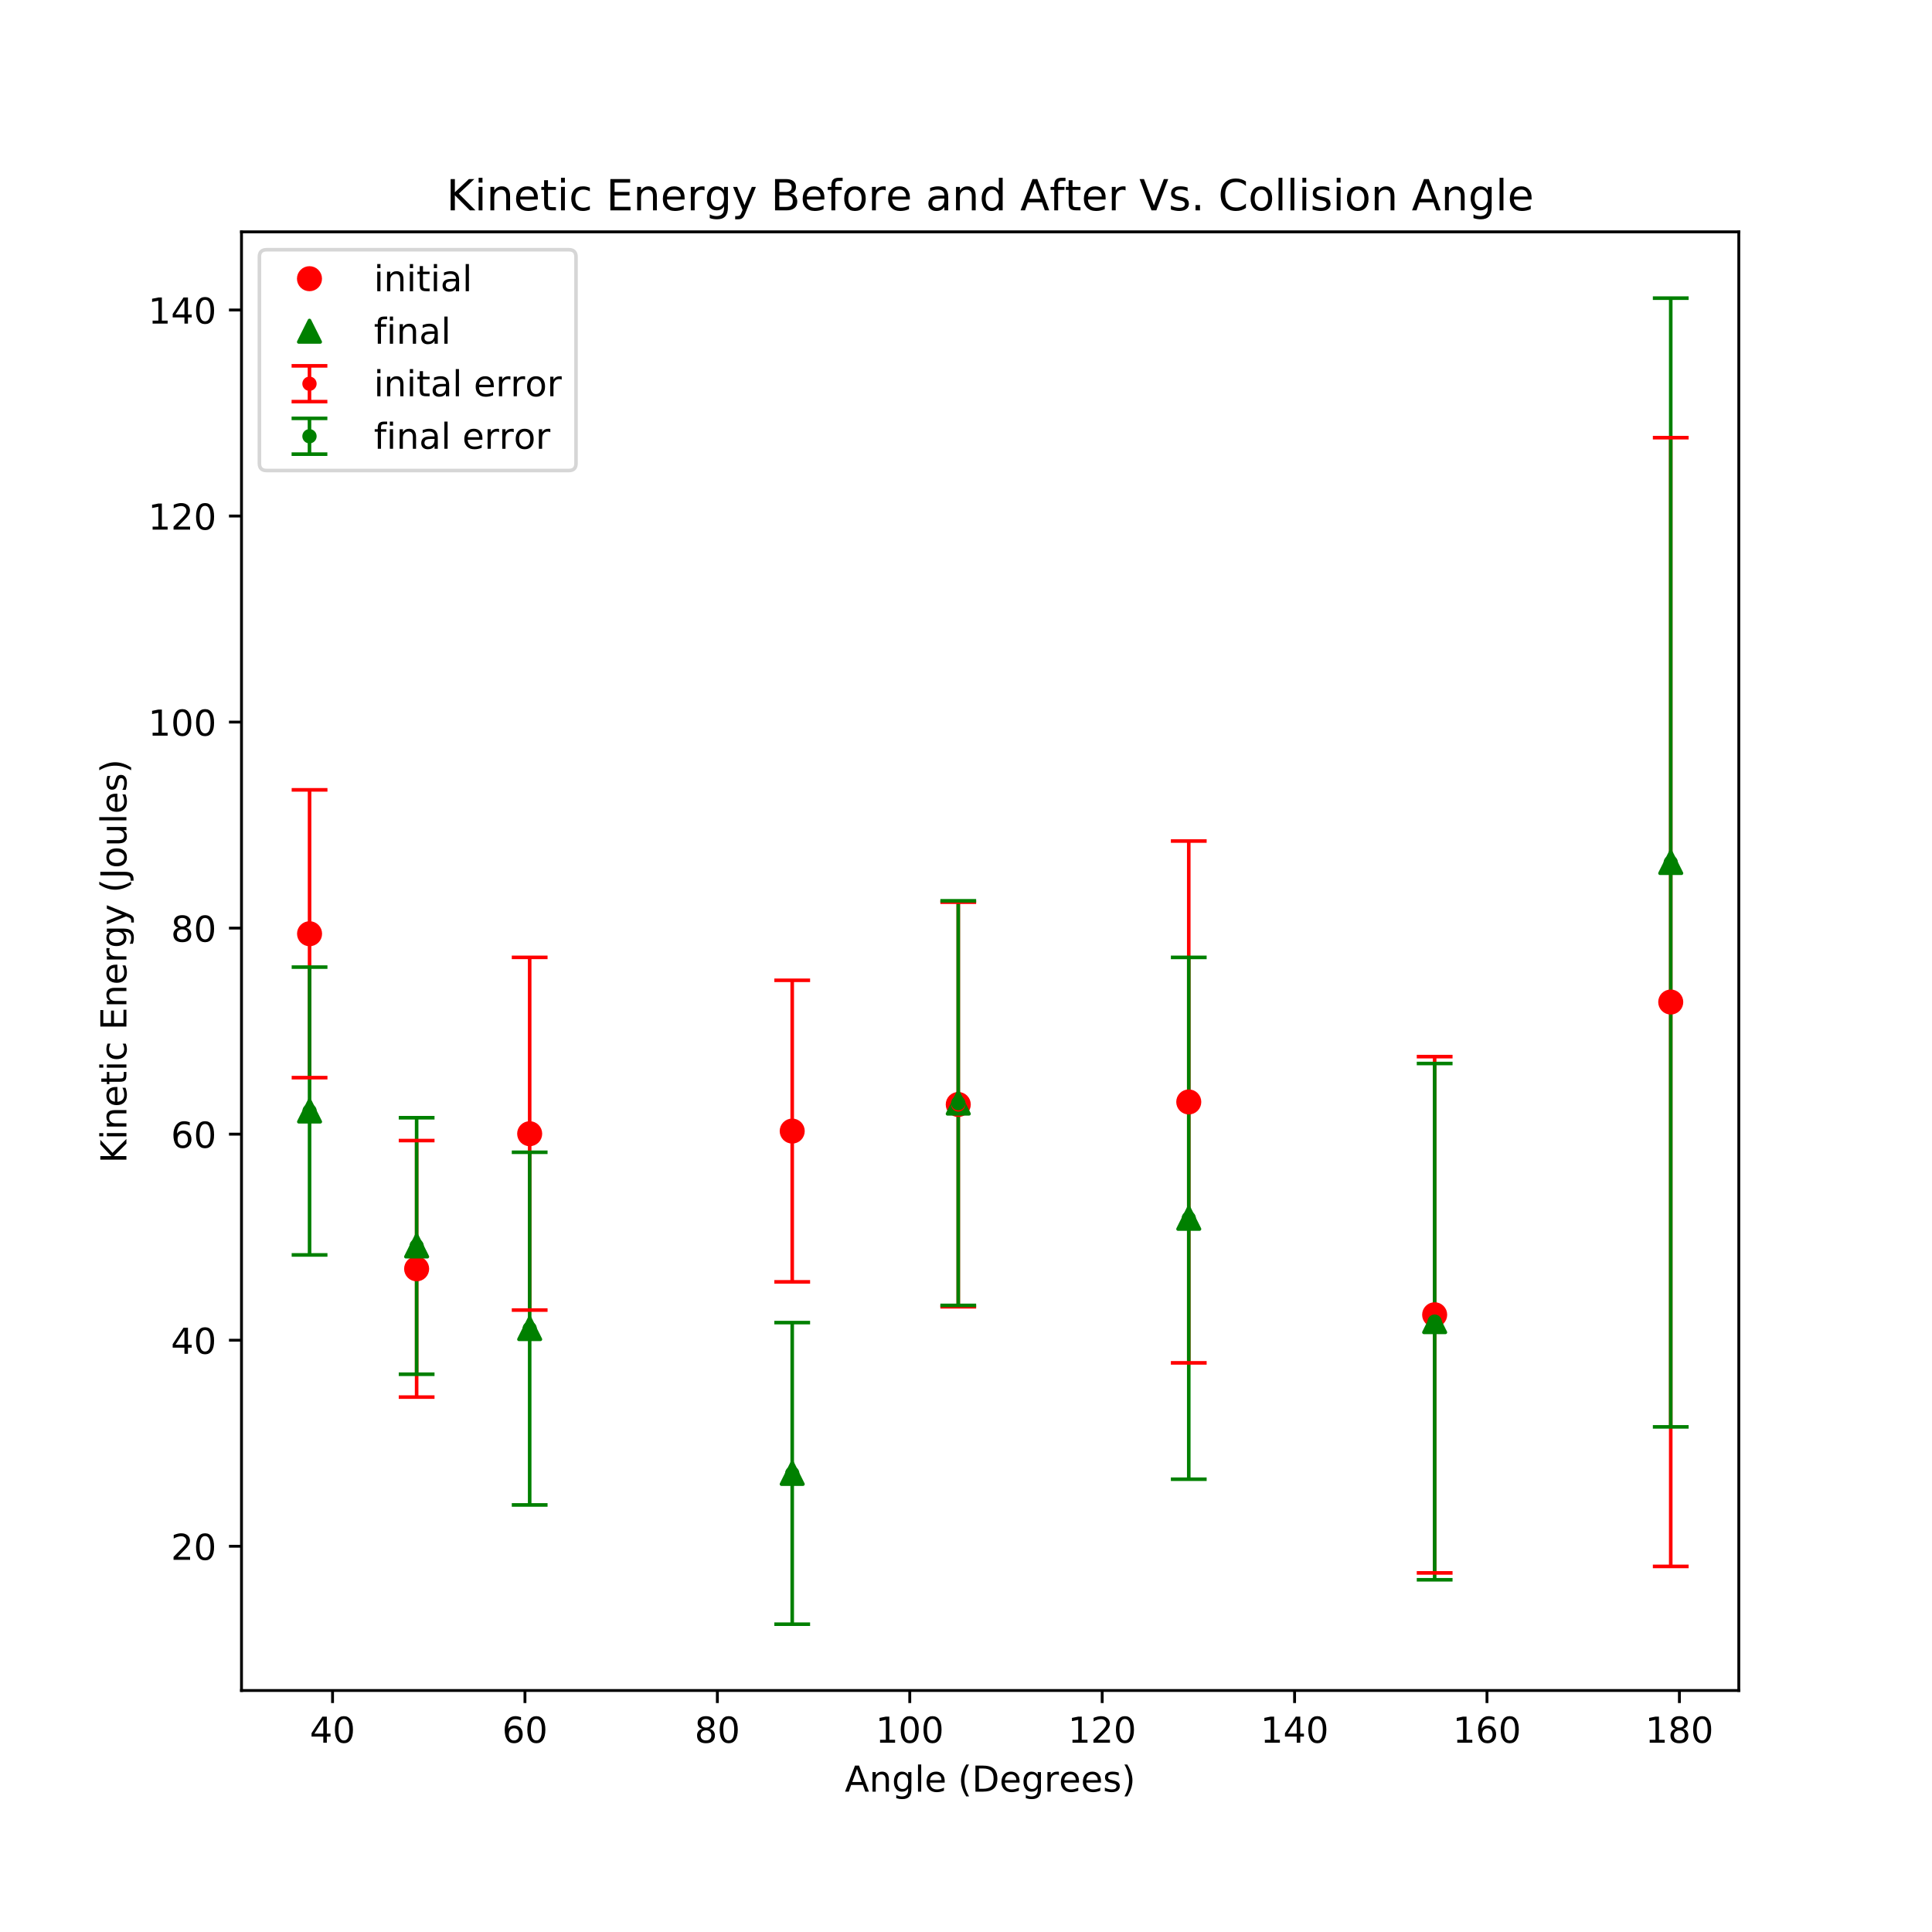 <?xml version="1.0" encoding="utf-8" standalone="no"?>
<!DOCTYPE svg PUBLIC "-//W3C//DTD SVG 1.1//EN"
  "http://www.w3.org/Graphics/SVG/1.1/DTD/svg11.dtd">
<!-- Created with matplotlib (https://matplotlib.org/) -->
<svg height="540pt" version="1.1" viewBox="0 0 540 540" width="540pt" xmlns="http://www.w3.org/2000/svg" xmlns:xlink="http://www.w3.org/1999/xlink">
 <defs>
  <style type="text/css">
*{stroke-linecap:butt;stroke-linejoin:round;}
  </style>
 </defs>
 <g id="figure_1">
  <g id="patch_1">
   <path d="M 0 540 
L 540 540 
L 540 0 
L 0 0 
z
" style="fill:#ffffff;"/>
  </g>
  <g id="axes_1">
   <g id="patch_2">
    <path d="M 67.5 472.5 
L 486 472.5 
L 486 64.8 
L 67.5 64.8 
z
" style="fill:#ffffff;"/>
   </g>
   <g id="matplotlib.axis_1">
    <g id="xtick_1">
     <g id="line2d_1">
      <defs>
       <path d="M 0 0 
L 0 3.5 
" id="mcbaf2481ad" style="stroke:#000000;stroke-width:0.8;"/>
      </defs>
      <g>
       <use style="stroke:#000000;stroke-width:0.8;" x="92.949" xlink:href="#mcbaf2481ad" y="472.5"/>
      </g>
     </g>
     <g id="text_1">
      <!-- 40 -->
      <defs>
       <path d="M 37.797 64.312 
L 12.891 25.391 
L 37.797 25.391 
z
M 35.203 72.906 
L 47.609 72.906 
L 47.609 25.391 
L 58.016 25.391 
L 58.016 17.188 
L 47.609 17.188 
L 47.609 0 
L 37.797 0 
L 37.797 17.188 
L 4.891 17.188 
L 4.891 26.703 
z
" id="DejaVuSans-52"/>
       <path d="M 31.781 66.406 
Q 24.172 66.406 20.328 58.906 
Q 16.5 51.422 16.5 36.375 
Q 16.5 21.391 20.328 13.891 
Q 24.172 6.391 31.781 6.391 
Q 39.453 6.391 43.281 13.891 
Q 47.125 21.391 47.125 36.375 
Q 47.125 51.422 43.281 58.906 
Q 39.453 66.406 31.781 66.406 
z
M 31.781 74.219 
Q 44.047 74.219 50.516 64.516 
Q 56.984 54.828 56.984 36.375 
Q 56.984 17.969 50.516 8.266 
Q 44.047 -1.422 31.781 -1.422 
Q 19.531 -1.422 13.062 8.266 
Q 6.594 17.969 6.594 36.375 
Q 6.594 54.828 13.062 64.516 
Q 19.531 74.219 31.781 74.219 
z
" id="DejaVuSans-48"/>
      </defs>
      <g transform="translate(86.587 487.098)scale(0.1 -0.1)">
       <use xlink:href="#DejaVuSans-52"/>
       <use x="63.623" xlink:href="#DejaVuSans-48"/>
      </g>
     </g>
    </g>
    <g id="xtick_2">
     <g id="line2d_2">
      <g>
       <use style="stroke:#000000;stroke-width:0.8;" x="146.728" xlink:href="#mcbaf2481ad" y="472.5"/>
      </g>
     </g>
     <g id="text_2">
      <!-- 60 -->
      <defs>
       <path d="M 33.016 40.375 
Q 26.375 40.375 22.484 35.828 
Q 18.609 31.297 18.609 23.391 
Q 18.609 15.531 22.484 10.953 
Q 26.375 6.391 33.016 6.391 
Q 39.656 6.391 43.531 10.953 
Q 47.406 15.531 47.406 23.391 
Q 47.406 31.297 43.531 35.828 
Q 39.656 40.375 33.016 40.375 
z
M 52.594 71.297 
L 52.594 62.312 
Q 48.875 64.062 45.094 64.984 
Q 41.312 65.922 37.594 65.922 
Q 27.828 65.922 22.672 59.328 
Q 17.531 52.734 16.797 39.406 
Q 19.672 43.656 24.016 45.922 
Q 28.375 48.188 33.594 48.188 
Q 44.578 48.188 50.953 41.516 
Q 57.328 34.859 57.328 23.391 
Q 57.328 12.156 50.688 5.359 
Q 44.047 -1.422 33.016 -1.422 
Q 20.359 -1.422 13.672 8.266 
Q 6.984 17.969 6.984 36.375 
Q 6.984 53.656 15.188 63.938 
Q 23.391 74.219 37.203 74.219 
Q 40.922 74.219 44.703 73.484 
Q 48.484 72.75 52.594 71.297 
z
" id="DejaVuSans-54"/>
      </defs>
      <g transform="translate(140.365 487.098)scale(0.1 -0.1)">
       <use xlink:href="#DejaVuSans-54"/>
       <use x="63.623" xlink:href="#DejaVuSans-48"/>
      </g>
     </g>
    </g>
    <g id="xtick_3">
     <g id="line2d_3">
      <g>
       <use style="stroke:#000000;stroke-width:0.8;" x="200.506" xlink:href="#mcbaf2481ad" y="472.5"/>
      </g>
     </g>
     <g id="text_3">
      <!-- 80 -->
      <defs>
       <path d="M 31.781 34.625 
Q 24.75 34.625 20.719 30.859 
Q 16.703 27.094 16.703 20.516 
Q 16.703 13.922 20.719 10.156 
Q 24.75 6.391 31.781 6.391 
Q 38.812 6.391 42.859 10.172 
Q 46.922 13.969 46.922 20.516 
Q 46.922 27.094 42.891 30.859 
Q 38.875 34.625 31.781 34.625 
z
M 21.922 38.812 
Q 15.578 40.375 12.031 44.719 
Q 8.5 49.078 8.5 55.328 
Q 8.5 64.062 14.719 69.141 
Q 20.953 74.219 31.781 74.219 
Q 42.672 74.219 48.875 69.141 
Q 55.078 64.062 55.078 55.328 
Q 55.078 49.078 51.531 44.719 
Q 48 40.375 41.703 38.812 
Q 48.828 37.156 52.797 32.312 
Q 56.781 27.484 56.781 20.516 
Q 56.781 9.906 50.312 4.234 
Q 43.844 -1.422 31.781 -1.422 
Q 19.734 -1.422 13.25 4.234 
Q 6.781 9.906 6.781 20.516 
Q 6.781 27.484 10.781 32.312 
Q 14.797 37.156 21.922 38.812 
z
M 18.312 54.391 
Q 18.312 48.734 21.844 45.562 
Q 25.391 42.391 31.781 42.391 
Q 38.141 42.391 41.719 45.562 
Q 45.312 48.734 45.312 54.391 
Q 45.312 60.062 41.719 63.234 
Q 38.141 66.406 31.781 66.406 
Q 25.391 66.406 21.844 63.234 
Q 18.312 60.062 18.312 54.391 
z
" id="DejaVuSans-56"/>
      </defs>
      <g transform="translate(194.143 487.098)scale(0.1 -0.1)">
       <use xlink:href="#DejaVuSans-56"/>
       <use x="63.623" xlink:href="#DejaVuSans-48"/>
      </g>
     </g>
    </g>
    <g id="xtick_4">
     <g id="line2d_4">
      <g>
       <use style="stroke:#000000;stroke-width:0.8;" x="254.284" xlink:href="#mcbaf2481ad" y="472.5"/>
      </g>
     </g>
     <g id="text_4">
      <!-- 100 -->
      <defs>
       <path d="M 12.406 8.297 
L 28.516 8.297 
L 28.516 63.922 
L 10.984 60.406 
L 10.984 69.391 
L 28.422 72.906 
L 38.281 72.906 
L 38.281 8.297 
L 54.391 8.297 
L 54.391 0 
L 12.406 0 
z
" id="DejaVuSans-49"/>
      </defs>
      <g transform="translate(244.74 487.098)scale(0.1 -0.1)">
       <use xlink:href="#DejaVuSans-49"/>
       <use x="63.623" xlink:href="#DejaVuSans-48"/>
       <use x="127.246" xlink:href="#DejaVuSans-48"/>
      </g>
     </g>
    </g>
    <g id="xtick_5">
     <g id="line2d_5">
      <g>
       <use style="stroke:#000000;stroke-width:0.8;" x="308.062" xlink:href="#mcbaf2481ad" y="472.5"/>
      </g>
     </g>
     <g id="text_5">
      <!-- 120 -->
      <defs>
       <path d="M 19.188 8.297 
L 53.609 8.297 
L 53.609 0 
L 7.328 0 
L 7.328 8.297 
Q 12.938 14.109 22.625 23.891 
Q 32.328 33.688 34.812 36.531 
Q 39.547 41.844 41.422 45.531 
Q 43.312 49.219 43.312 52.781 
Q 43.312 58.594 39.234 62.25 
Q 35.156 65.922 28.609 65.922 
Q 23.969 65.922 18.812 64.312 
Q 13.672 62.703 7.812 59.422 
L 7.812 69.391 
Q 13.766 71.781 18.938 73 
Q 24.125 74.219 28.422 74.219 
Q 39.75 74.219 46.484 68.547 
Q 53.219 62.891 53.219 53.422 
Q 53.219 48.922 51.531 44.891 
Q 49.859 40.875 45.406 35.406 
Q 44.188 33.984 37.641 27.219 
Q 31.109 20.453 19.188 8.297 
z
" id="DejaVuSans-50"/>
      </defs>
      <g transform="translate(298.519 487.098)scale(0.1 -0.1)">
       <use xlink:href="#DejaVuSans-49"/>
       <use x="63.623" xlink:href="#DejaVuSans-50"/>
       <use x="127.246" xlink:href="#DejaVuSans-48"/>
      </g>
     </g>
    </g>
    <g id="xtick_6">
     <g id="line2d_6">
      <g>
       <use style="stroke:#000000;stroke-width:0.8;" x="361.841" xlink:href="#mcbaf2481ad" y="472.5"/>
      </g>
     </g>
     <g id="text_6">
      <!-- 140 -->
      <g transform="translate(352.297 487.098)scale(0.1 -0.1)">
       <use xlink:href="#DejaVuSans-49"/>
       <use x="63.623" xlink:href="#DejaVuSans-52"/>
       <use x="127.246" xlink:href="#DejaVuSans-48"/>
      </g>
     </g>
    </g>
    <g id="xtick_7">
     <g id="line2d_7">
      <g>
       <use style="stroke:#000000;stroke-width:0.8;" x="415.619" xlink:href="#mcbaf2481ad" y="472.5"/>
      </g>
     </g>
     <g id="text_7">
      <!-- 160 -->
      <g transform="translate(406.075 487.098)scale(0.1 -0.1)">
       <use xlink:href="#DejaVuSans-49"/>
       <use x="63.623" xlink:href="#DejaVuSans-54"/>
       <use x="127.246" xlink:href="#DejaVuSans-48"/>
      </g>
     </g>
    </g>
    <g id="xtick_8">
     <g id="line2d_8">
      <g>
       <use style="stroke:#000000;stroke-width:0.8;" x="469.397" xlink:href="#mcbaf2481ad" y="472.5"/>
      </g>
     </g>
     <g id="text_8">
      <!-- 180 -->
      <g transform="translate(459.854 487.098)scale(0.1 -0.1)">
       <use xlink:href="#DejaVuSans-49"/>
       <use x="63.623" xlink:href="#DejaVuSans-56"/>
       <use x="127.246" xlink:href="#DejaVuSans-48"/>
      </g>
     </g>
    </g>
    <g id="text_9">
     <!-- Angle (Degrees) -->
     <defs>
      <path d="M 34.188 63.188 
L 20.797 26.906 
L 47.609 26.906 
z
M 28.609 72.906 
L 39.797 72.906 
L 67.578 0 
L 57.328 0 
L 50.688 18.703 
L 17.828 18.703 
L 11.188 0 
L 0.781 0 
z
" id="DejaVuSans-65"/>
      <path d="M 54.891 33.016 
L 54.891 0 
L 45.906 0 
L 45.906 32.719 
Q 45.906 40.484 42.875 44.328 
Q 39.844 48.188 33.797 48.188 
Q 26.516 48.188 22.312 43.547 
Q 18.109 38.922 18.109 30.906 
L 18.109 0 
L 9.078 0 
L 9.078 54.688 
L 18.109 54.688 
L 18.109 46.188 
Q 21.344 51.125 25.703 53.562 
Q 30.078 56 35.797 56 
Q 45.219 56 50.047 50.172 
Q 54.891 44.344 54.891 33.016 
z
" id="DejaVuSans-110"/>
      <path d="M 45.406 27.984 
Q 45.406 37.75 41.375 43.109 
Q 37.359 48.484 30.078 48.484 
Q 22.859 48.484 18.828 43.109 
Q 14.797 37.75 14.797 27.984 
Q 14.797 18.266 18.828 12.891 
Q 22.859 7.516 30.078 7.516 
Q 37.359 7.516 41.375 12.891 
Q 45.406 18.266 45.406 27.984 
z
M 54.391 6.781 
Q 54.391 -7.172 48.188 -13.984 
Q 42 -20.797 29.203 -20.797 
Q 24.469 -20.797 20.266 -20.094 
Q 16.062 -19.391 12.109 -17.922 
L 12.109 -9.188 
Q 16.062 -11.328 19.922 -12.344 
Q 23.781 -13.375 27.781 -13.375 
Q 36.625 -13.375 41.016 -8.766 
Q 45.406 -4.156 45.406 5.172 
L 45.406 9.625 
Q 42.625 4.781 38.281 2.391 
Q 33.938 0 27.875 0 
Q 17.828 0 11.672 7.656 
Q 5.516 15.328 5.516 27.984 
Q 5.516 40.672 11.672 48.328 
Q 17.828 56 27.875 56 
Q 33.938 56 38.281 53.609 
Q 42.625 51.219 45.406 46.391 
L 45.406 54.688 
L 54.391 54.688 
z
" id="DejaVuSans-103"/>
      <path d="M 9.422 75.984 
L 18.406 75.984 
L 18.406 0 
L 9.422 0 
z
" id="DejaVuSans-108"/>
      <path d="M 56.203 29.594 
L 56.203 25.203 
L 14.891 25.203 
Q 15.484 15.922 20.484 11.062 
Q 25.484 6.203 34.422 6.203 
Q 39.594 6.203 44.453 7.469 
Q 49.312 8.734 54.109 11.281 
L 54.109 2.781 
Q 49.266 0.734 44.188 -0.344 
Q 39.109 -1.422 33.891 -1.422 
Q 20.797 -1.422 13.156 6.188 
Q 5.516 13.812 5.516 26.812 
Q 5.516 40.234 12.766 48.109 
Q 20.016 56 32.328 56 
Q 43.359 56 49.781 48.891 
Q 56.203 41.797 56.203 29.594 
z
M 47.219 32.234 
Q 47.125 39.594 43.094 43.984 
Q 39.062 48.391 32.422 48.391 
Q 24.906 48.391 20.391 44.141 
Q 15.875 39.891 15.188 32.172 
z
" id="DejaVuSans-101"/>
      <path id="DejaVuSans-32"/>
      <path d="M 31 75.875 
Q 24.469 64.656 21.281 53.656 
Q 18.109 42.672 18.109 31.391 
Q 18.109 20.125 21.312 9.062 
Q 24.516 -2 31 -13.188 
L 23.188 -13.188 
Q 15.875 -1.703 12.234 9.375 
Q 8.594 20.453 8.594 31.391 
Q 8.594 42.281 12.203 53.312 
Q 15.828 64.359 23.188 75.875 
z
" id="DejaVuSans-40"/>
      <path d="M 19.672 64.797 
L 19.672 8.109 
L 31.594 8.109 
Q 46.688 8.109 53.688 14.938 
Q 60.688 21.781 60.688 36.531 
Q 60.688 51.172 53.688 57.984 
Q 46.688 64.797 31.594 64.797 
z
M 9.812 72.906 
L 30.078 72.906 
Q 51.266 72.906 61.172 64.094 
Q 71.094 55.281 71.094 36.531 
Q 71.094 17.672 61.125 8.828 
Q 51.172 0 30.078 0 
L 9.812 0 
z
" id="DejaVuSans-68"/>
      <path d="M 41.109 46.297 
Q 39.594 47.172 37.812 47.578 
Q 36.031 48 33.891 48 
Q 26.266 48 22.188 43.047 
Q 18.109 38.094 18.109 28.812 
L 18.109 0 
L 9.078 0 
L 9.078 54.688 
L 18.109 54.688 
L 18.109 46.188 
Q 20.953 51.172 25.484 53.578 
Q 30.031 56 36.531 56 
Q 37.453 56 38.578 55.875 
Q 39.703 55.766 41.062 55.516 
z
" id="DejaVuSans-114"/>
      <path d="M 44.281 53.078 
L 44.281 44.578 
Q 40.484 46.531 36.375 47.5 
Q 32.281 48.484 27.875 48.484 
Q 21.188 48.484 17.844 46.438 
Q 14.5 44.391 14.5 40.281 
Q 14.5 37.156 16.891 35.375 
Q 19.281 33.594 26.516 31.984 
L 29.594 31.297 
Q 39.156 29.25 43.188 25.516 
Q 47.219 21.781 47.219 15.094 
Q 47.219 7.469 41.188 3.016 
Q 35.156 -1.422 24.609 -1.422 
Q 20.219 -1.422 15.453 -0.562 
Q 10.688 0.297 5.422 2 
L 5.422 11.281 
Q 10.406 8.688 15.234 7.391 
Q 20.062 6.109 24.812 6.109 
Q 31.156 6.109 34.562 8.281 
Q 37.984 10.453 37.984 14.406 
Q 37.984 18.062 35.516 20.016 
Q 33.062 21.969 24.703 23.781 
L 21.578 24.516 
Q 13.234 26.266 9.516 29.906 
Q 5.812 33.547 5.812 39.891 
Q 5.812 47.609 11.281 51.797 
Q 16.75 56 26.812 56 
Q 31.781 56 36.172 55.266 
Q 40.578 54.547 44.281 53.078 
z
" id="DejaVuSans-115"/>
      <path d="M 8.016 75.875 
L 15.828 75.875 
Q 23.141 64.359 26.781 53.312 
Q 30.422 42.281 30.422 31.391 
Q 30.422 20.453 26.781 9.375 
Q 23.141 -1.703 15.828 -13.188 
L 8.016 -13.188 
Q 14.5 -2 17.703 9.062 
Q 20.906 20.125 20.906 31.391 
Q 20.906 42.672 17.703 53.656 
Q 14.5 64.656 8.016 75.875 
z
" id="DejaVuSans-41"/>
     </defs>
     <g transform="translate(236.118 500.777)scale(0.1 -0.1)">
      <use xlink:href="#DejaVuSans-65"/>
      <use x="68.408" xlink:href="#DejaVuSans-110"/>
      <use x="131.787" xlink:href="#DejaVuSans-103"/>
      <use x="195.264" xlink:href="#DejaVuSans-108"/>
      <use x="223.047" xlink:href="#DejaVuSans-101"/>
      <use x="284.57" xlink:href="#DejaVuSans-32"/>
      <use x="316.357" xlink:href="#DejaVuSans-40"/>
      <use x="355.371" xlink:href="#DejaVuSans-68"/>
      <use x="432.373" xlink:href="#DejaVuSans-101"/>
      <use x="493.896" xlink:href="#DejaVuSans-103"/>
      <use x="557.373" xlink:href="#DejaVuSans-114"/>
      <use x="598.455" xlink:href="#DejaVuSans-101"/>
      <use x="659.979" xlink:href="#DejaVuSans-101"/>
      <use x="721.502" xlink:href="#DejaVuSans-115"/>
      <use x="773.602" xlink:href="#DejaVuSans-41"/>
     </g>
    </g>
   </g>
   <g id="matplotlib.axis_2">
    <g id="ytick_1">
     <g id="line2d_9">
      <defs>
       <path d="M 0 0 
L -3.5 0 
" id="m3be8156b14" style="stroke:#000000;stroke-width:0.8;"/>
      </defs>
      <g>
       <use style="stroke:#000000;stroke-width:0.8;" x="67.5" xlink:href="#m3be8156b14" y="432.182"/>
      </g>
     </g>
     <g id="text_10">
      <!-- 20 -->
      <g transform="translate(47.775 435.981)scale(0.1 -0.1)">
       <use xlink:href="#DejaVuSans-50"/>
       <use x="63.623" xlink:href="#DejaVuSans-48"/>
      </g>
     </g>
    </g>
    <g id="ytick_2">
     <g id="line2d_10">
      <g>
       <use style="stroke:#000000;stroke-width:0.8;" x="67.5" xlink:href="#m3be8156b14" y="374.591"/>
      </g>
     </g>
     <g id="text_11">
      <!-- 40 -->
      <g transform="translate(47.775 378.391)scale(0.1 -0.1)">
       <use xlink:href="#DejaVuSans-52"/>
       <use x="63.623" xlink:href="#DejaVuSans-48"/>
      </g>
     </g>
    </g>
    <g id="ytick_3">
     <g id="line2d_11">
      <g>
       <use style="stroke:#000000;stroke-width:0.8;" x="67.5" xlink:href="#m3be8156b14" y="317.001"/>
      </g>
     </g>
     <g id="text_12">
      <!-- 60 -->
      <g transform="translate(47.775 320.801)scale(0.1 -0.1)">
       <use xlink:href="#DejaVuSans-54"/>
       <use x="63.623" xlink:href="#DejaVuSans-48"/>
      </g>
     </g>
    </g>
    <g id="ytick_4">
     <g id="line2d_12">
      <g>
       <use style="stroke:#000000;stroke-width:0.8;" x="67.5" xlink:href="#m3be8156b14" y="259.411"/>
      </g>
     </g>
     <g id="text_13">
      <!-- 80 -->
      <g transform="translate(47.775 263.211)scale(0.1 -0.1)">
       <use xlink:href="#DejaVuSans-56"/>
       <use x="63.623" xlink:href="#DejaVuSans-48"/>
      </g>
     </g>
    </g>
    <g id="ytick_5">
     <g id="line2d_13">
      <g>
       <use style="stroke:#000000;stroke-width:0.8;" x="67.5" xlink:href="#m3be8156b14" y="201.821"/>
      </g>
     </g>
     <g id="text_14">
      <!-- 100 -->
      <g transform="translate(41.413 205.621)scale(0.1 -0.1)">
       <use xlink:href="#DejaVuSans-49"/>
       <use x="63.623" xlink:href="#DejaVuSans-48"/>
       <use x="127.246" xlink:href="#DejaVuSans-48"/>
      </g>
     </g>
    </g>
    <g id="ytick_6">
     <g id="line2d_14">
      <g>
       <use style="stroke:#000000;stroke-width:0.8;" x="67.5" xlink:href="#m3be8156b14" y="144.231"/>
      </g>
     </g>
     <g id="text_15">
      <!-- 120 -->
      <g transform="translate(41.413 148.031)scale(0.1 -0.1)">
       <use xlink:href="#DejaVuSans-49"/>
       <use x="63.623" xlink:href="#DejaVuSans-50"/>
       <use x="127.246" xlink:href="#DejaVuSans-48"/>
      </g>
     </g>
    </g>
    <g id="ytick_7">
     <g id="line2d_15">
      <g>
       <use style="stroke:#000000;stroke-width:0.8;" x="67.5" xlink:href="#m3be8156b14" y="86.641"/>
      </g>
     </g>
     <g id="text_16">
      <!-- 140 -->
      <g transform="translate(41.413 90.441)scale(0.1 -0.1)">
       <use xlink:href="#DejaVuSans-49"/>
       <use x="63.623" xlink:href="#DejaVuSans-52"/>
       <use x="127.246" xlink:href="#DejaVuSans-48"/>
      </g>
     </g>
    </g>
    <g id="text_17">
     <!-- Kinetic Energy (Joules) -->
     <defs>
      <path d="M 9.812 72.906 
L 19.672 72.906 
L 19.672 42.094 
L 52.391 72.906 
L 65.094 72.906 
L 28.906 38.922 
L 67.672 0 
L 54.688 0 
L 19.672 35.109 
L 19.672 0 
L 9.812 0 
z
" id="DejaVuSans-75"/>
      <path d="M 9.422 54.688 
L 18.406 54.688 
L 18.406 0 
L 9.422 0 
z
M 9.422 75.984 
L 18.406 75.984 
L 18.406 64.594 
L 9.422 64.594 
z
" id="DejaVuSans-105"/>
      <path d="M 18.312 70.219 
L 18.312 54.688 
L 36.812 54.688 
L 36.812 47.703 
L 18.312 47.703 
L 18.312 18.016 
Q 18.312 11.328 20.141 9.422 
Q 21.969 7.516 27.594 7.516 
L 36.812 7.516 
L 36.812 0 
L 27.594 0 
Q 17.188 0 13.234 3.875 
Q 9.281 7.766 9.281 18.016 
L 9.281 47.703 
L 2.688 47.703 
L 2.688 54.688 
L 9.281 54.688 
L 9.281 70.219 
z
" id="DejaVuSans-116"/>
      <path d="M 48.781 52.594 
L 48.781 44.188 
Q 44.969 46.297 41.141 47.344 
Q 37.312 48.391 33.406 48.391 
Q 24.656 48.391 19.812 42.844 
Q 14.984 37.312 14.984 27.297 
Q 14.984 17.281 19.812 11.734 
Q 24.656 6.203 33.406 6.203 
Q 37.312 6.203 41.141 7.25 
Q 44.969 8.297 48.781 10.406 
L 48.781 2.094 
Q 45.016 0.344 40.984 -0.531 
Q 36.969 -1.422 32.422 -1.422 
Q 20.062 -1.422 12.781 6.344 
Q 5.516 14.109 5.516 27.297 
Q 5.516 40.672 12.859 48.328 
Q 20.219 56 33.016 56 
Q 37.156 56 41.109 55.141 
Q 45.062 54.297 48.781 52.594 
z
" id="DejaVuSans-99"/>
      <path d="M 9.812 72.906 
L 55.906 72.906 
L 55.906 64.594 
L 19.672 64.594 
L 19.672 43.016 
L 54.391 43.016 
L 54.391 34.719 
L 19.672 34.719 
L 19.672 8.297 
L 56.781 8.297 
L 56.781 0 
L 9.812 0 
z
" id="DejaVuSans-69"/>
      <path d="M 32.172 -5.078 
Q 28.375 -14.844 24.75 -17.812 
Q 21.141 -20.797 15.094 -20.797 
L 7.906 -20.797 
L 7.906 -13.281 
L 13.188 -13.281 
Q 16.891 -13.281 18.938 -11.516 
Q 21 -9.766 23.484 -3.219 
L 25.094 0.875 
L 2.984 54.688 
L 12.5 54.688 
L 29.594 11.922 
L 46.688 54.688 
L 56.203 54.688 
z
" id="DejaVuSans-121"/>
      <path d="M 9.812 72.906 
L 19.672 72.906 
L 19.672 5.078 
Q 19.672 -8.109 14.672 -14.062 
Q 9.672 -20.016 -1.422 -20.016 
L -5.172 -20.016 
L -5.172 -11.719 
L -2.094 -11.719 
Q 4.438 -11.719 7.125 -8.047 
Q 9.812 -4.391 9.812 5.078 
z
" id="DejaVuSans-74"/>
      <path d="M 30.609 48.391 
Q 23.391 48.391 19.188 42.75 
Q 14.984 37.109 14.984 27.297 
Q 14.984 17.484 19.156 11.844 
Q 23.344 6.203 30.609 6.203 
Q 37.797 6.203 41.984 11.859 
Q 46.188 17.531 46.188 27.297 
Q 46.188 37.016 41.984 42.703 
Q 37.797 48.391 30.609 48.391 
z
M 30.609 56 
Q 42.328 56 49.016 48.375 
Q 55.719 40.766 55.719 27.297 
Q 55.719 13.875 49.016 6.219 
Q 42.328 -1.422 30.609 -1.422 
Q 18.844 -1.422 12.172 6.219 
Q 5.516 13.875 5.516 27.297 
Q 5.516 40.766 12.172 48.375 
Q 18.844 56 30.609 56 
z
" id="DejaVuSans-111"/>
      <path d="M 8.5 21.578 
L 8.5 54.688 
L 17.484 54.688 
L 17.484 21.922 
Q 17.484 14.156 20.5 10.266 
Q 23.531 6.391 29.594 6.391 
Q 36.859 6.391 41.078 11.031 
Q 45.312 15.672 45.312 23.688 
L 45.312 54.688 
L 54.297 54.688 
L 54.297 0 
L 45.312 0 
L 45.312 8.406 
Q 42.047 3.422 37.719 1 
Q 33.406 -1.422 27.688 -1.422 
Q 18.266 -1.422 13.375 4.438 
Q 8.5 10.297 8.5 21.578 
z
M 31.109 56 
z
" id="DejaVuSans-117"/>
     </defs>
     <g transform="translate(35.333 325.108)rotate(-90)scale(0.1 -0.1)">
      <use xlink:href="#DejaVuSans-75"/>
      <use x="65.576" xlink:href="#DejaVuSans-105"/>
      <use x="93.359" xlink:href="#DejaVuSans-110"/>
      <use x="156.738" xlink:href="#DejaVuSans-101"/>
      <use x="218.262" xlink:href="#DejaVuSans-116"/>
      <use x="257.471" xlink:href="#DejaVuSans-105"/>
      <use x="285.254" xlink:href="#DejaVuSans-99"/>
      <use x="340.234" xlink:href="#DejaVuSans-32"/>
      <use x="372.021" xlink:href="#DejaVuSans-69"/>
      <use x="435.205" xlink:href="#DejaVuSans-110"/>
      <use x="498.584" xlink:href="#DejaVuSans-101"/>
      <use x="560.107" xlink:href="#DejaVuSans-114"/>
      <use x="601.205" xlink:href="#DejaVuSans-103"/>
      <use x="664.682" xlink:href="#DejaVuSans-121"/>
      <use x="723.861" xlink:href="#DejaVuSans-32"/>
      <use x="755.648" xlink:href="#DejaVuSans-40"/>
      <use x="794.662" xlink:href="#DejaVuSans-74"/>
      <use x="824.154" xlink:href="#DejaVuSans-111"/>
      <use x="885.336" xlink:href="#DejaVuSans-117"/>
      <use x="948.715" xlink:href="#DejaVuSans-108"/>
      <use x="976.498" xlink:href="#DejaVuSans-101"/>
      <use x="1038.021" xlink:href="#DejaVuSans-115"/>
      <use x="1090.121" xlink:href="#DejaVuSans-41"/>
     </g>
    </g>
   </g>
   <g id="LineCollection_1">
    <path clip-path="url(#p08bb572dcb)" d="M 86.523 301.203 
L 86.523 220.763 
" style="fill:none;stroke:#ff0000;"/>
    <path clip-path="url(#p08bb572dcb)" d="M 116.45 390.488 
L 116.45 318.793 
" style="fill:none;stroke:#ff0000;"/>
    <path clip-path="url(#p08bb572dcb)" d="M 148.045 366.167 
L 148.045 267.589 
" style="fill:none;stroke:#ff0000;"/>
    <path clip-path="url(#p08bb572dcb)" d="M 221.426 358.289 
L 221.426 273.993 
" style="fill:none;stroke:#ff0000;"/>
    <path clip-path="url(#p08bb572dcb)" d="M 267.836 365.25 
L 267.836 252.168 
" style="fill:none;stroke:#ff0000;"/>
    <path clip-path="url(#p08bb572dcb)" d="M 332.263 380.922 
L 332.263 235.074 
" style="fill:none;stroke:#ff0000;"/>
    <path clip-path="url(#p08bb572dcb)" d="M 400.991 439.631 
L 400.991 295.327 
" style="fill:none;stroke:#ff0000;"/>
    <path clip-path="url(#p08bb572dcb)" d="M 466.977 437.815 
L 466.977 122.329 
" style="fill:none;stroke:#ff0000;"/>
   </g>
   <g id="LineCollection_2">
    <path clip-path="url(#p08bb572dcb)" d="M 86.523 350.754 
L 86.523 270.313 
" style="fill:none;stroke:#008000;"/>
    <path clip-path="url(#p08bb572dcb)" d="M 116.45 384.103 
L 116.45 312.408 
" style="fill:none;stroke:#008000;"/>
    <path clip-path="url(#p08bb572dcb)" d="M 148.045 420.638 
L 148.045 322.06 
" style="fill:none;stroke:#008000;"/>
    <path clip-path="url(#p08bb572dcb)" d="M 221.426 453.968 
L 221.426 369.672 
" style="fill:none;stroke:#008000;"/>
    <path clip-path="url(#p08bb572dcb)" d="M 267.836 364.859 
L 267.836 251.777 
" style="fill:none;stroke:#008000;"/>
    <path clip-path="url(#p08bb572dcb)" d="M 332.263 413.445 
L 332.263 267.598 
" style="fill:none;stroke:#008000;"/>
    <path clip-path="url(#p08bb572dcb)" d="M 400.991 441.553 
L 400.991 297.249 
" style="fill:none;stroke:#008000;"/>
    <path clip-path="url(#p08bb572dcb)" d="M 466.977 398.818 
L 466.977 83.332 
" style="fill:none;stroke:#008000;"/>
   </g>
   <g id="line2d_16">
    <defs>
     <path d="M 5 0 
L -5 -0 
" id="m560e937c22" style="stroke:#ff0000;"/>
    </defs>
    <g clip-path="url(#p08bb572dcb)">
     <use style="fill:#ff0000;stroke:#ff0000;" x="86.523" xlink:href="#m560e937c22" y="301.203"/>
     <use style="fill:#ff0000;stroke:#ff0000;" x="116.45" xlink:href="#m560e937c22" y="390.488"/>
     <use style="fill:#ff0000;stroke:#ff0000;" x="148.045" xlink:href="#m560e937c22" y="366.167"/>
     <use style="fill:#ff0000;stroke:#ff0000;" x="221.426" xlink:href="#m560e937c22" y="358.289"/>
     <use style="fill:#ff0000;stroke:#ff0000;" x="267.836" xlink:href="#m560e937c22" y="365.25"/>
     <use style="fill:#ff0000;stroke:#ff0000;" x="332.263" xlink:href="#m560e937c22" y="380.922"/>
     <use style="fill:#ff0000;stroke:#ff0000;" x="400.991" xlink:href="#m560e937c22" y="439.631"/>
     <use style="fill:#ff0000;stroke:#ff0000;" x="466.977" xlink:href="#m560e937c22" y="437.815"/>
    </g>
   </g>
   <g id="line2d_17">
    <g clip-path="url(#p08bb572dcb)">
     <use style="fill:#ff0000;stroke:#ff0000;" x="86.523" xlink:href="#m560e937c22" y="220.763"/>
     <use style="fill:#ff0000;stroke:#ff0000;" x="116.45" xlink:href="#m560e937c22" y="318.793"/>
     <use style="fill:#ff0000;stroke:#ff0000;" x="148.045" xlink:href="#m560e937c22" y="267.589"/>
     <use style="fill:#ff0000;stroke:#ff0000;" x="221.426" xlink:href="#m560e937c22" y="273.993"/>
     <use style="fill:#ff0000;stroke:#ff0000;" x="267.836" xlink:href="#m560e937c22" y="252.168"/>
     <use style="fill:#ff0000;stroke:#ff0000;" x="332.263" xlink:href="#m560e937c22" y="235.074"/>
     <use style="fill:#ff0000;stroke:#ff0000;" x="400.991" xlink:href="#m560e937c22" y="295.327"/>
     <use style="fill:#ff0000;stroke:#ff0000;" x="466.977" xlink:href="#m560e937c22" y="122.329"/>
    </g>
   </g>
   <g id="line2d_18">
    <defs>
     <path d="M 5 0 
L -5 -0 
" id="m4d67f64778" style="stroke:#008000;"/>
    </defs>
    <g clip-path="url(#p08bb572dcb)">
     <use style="fill:#008000;stroke:#008000;" x="86.523" xlink:href="#m4d67f64778" y="350.754"/>
     <use style="fill:#008000;stroke:#008000;" x="116.45" xlink:href="#m4d67f64778" y="384.103"/>
     <use style="fill:#008000;stroke:#008000;" x="148.045" xlink:href="#m4d67f64778" y="420.638"/>
     <use style="fill:#008000;stroke:#008000;" x="221.426" xlink:href="#m4d67f64778" y="453.968"/>
     <use style="fill:#008000;stroke:#008000;" x="267.836" xlink:href="#m4d67f64778" y="364.859"/>
     <use style="fill:#008000;stroke:#008000;" x="332.263" xlink:href="#m4d67f64778" y="413.445"/>
     <use style="fill:#008000;stroke:#008000;" x="400.991" xlink:href="#m4d67f64778" y="441.553"/>
     <use style="fill:#008000;stroke:#008000;" x="466.977" xlink:href="#m4d67f64778" y="398.818"/>
    </g>
   </g>
   <g id="line2d_19">
    <g clip-path="url(#p08bb572dcb)">
     <use style="fill:#008000;stroke:#008000;" x="86.523" xlink:href="#m4d67f64778" y="270.313"/>
     <use style="fill:#008000;stroke:#008000;" x="116.45" xlink:href="#m4d67f64778" y="312.408"/>
     <use style="fill:#008000;stroke:#008000;" x="148.045" xlink:href="#m4d67f64778" y="322.06"/>
     <use style="fill:#008000;stroke:#008000;" x="221.426" xlink:href="#m4d67f64778" y="369.672"/>
     <use style="fill:#008000;stroke:#008000;" x="267.836" xlink:href="#m4d67f64778" y="251.777"/>
     <use style="fill:#008000;stroke:#008000;" x="332.263" xlink:href="#m4d67f64778" y="267.598"/>
     <use style="fill:#008000;stroke:#008000;" x="400.991" xlink:href="#m4d67f64778" y="297.249"/>
     <use style="fill:#008000;stroke:#008000;" x="466.977" xlink:href="#m4d67f64778" y="83.332"/>
    </g>
   </g>
   <g id="line2d_20">
    <defs>
     <path d="M 0 3 
C 0.796 3 1.559 2.684 2.121 2.121 
C 2.684 1.559 3 0.796 3 0 
C 3 -0.796 2.684 -1.559 2.121 -2.121 
C 1.559 -2.684 0.796 -3 0 -3 
C -0.796 -3 -1.559 -2.684 -2.121 -2.121 
C -2.684 -1.559 -3 -0.796 -3 0 
C -3 0.796 -2.684 1.559 -2.121 2.121 
C -1.559 2.684 -0.796 3 0 3 
z
" id="mc0f50e240e" style="stroke:#ff0000;"/>
    </defs>
    <g clip-path="url(#p08bb572dcb)">
     <use style="fill:#ff0000;stroke:#ff0000;" x="86.523" xlink:href="#mc0f50e240e" y="260.983"/>
     <use style="fill:#ff0000;stroke:#ff0000;" x="116.45" xlink:href="#mc0f50e240e" y="354.64"/>
     <use style="fill:#ff0000;stroke:#ff0000;" x="148.045" xlink:href="#mc0f50e240e" y="316.878"/>
     <use style="fill:#ff0000;stroke:#ff0000;" x="221.426" xlink:href="#mc0f50e240e" y="316.141"/>
     <use style="fill:#ff0000;stroke:#ff0000;" x="267.836" xlink:href="#mc0f50e240e" y="308.709"/>
     <use style="fill:#ff0000;stroke:#ff0000;" x="332.263" xlink:href="#mc0f50e240e" y="307.998"/>
     <use style="fill:#ff0000;stroke:#ff0000;" x="400.991" xlink:href="#mc0f50e240e" y="367.479"/>
     <use style="fill:#ff0000;stroke:#ff0000;" x="466.977" xlink:href="#mc0f50e240e" y="280.072"/>
    </g>
   </g>
   <g id="line2d_21">
    <defs>
     <path d="M 0 -3 
L -3 3 
L 3 3 
z
" id="m2ad73989b1" style="stroke:#008000;stroke-linejoin:miter;"/>
    </defs>
    <g clip-path="url(#p08bb572dcb)">
     <use style="fill:#008000;stroke:#008000;stroke-linejoin:miter;" x="86.523" xlink:href="#m2ad73989b1" y="310.534"/>
     <use style="fill:#008000;stroke:#008000;stroke-linejoin:miter;" x="116.45" xlink:href="#m2ad73989b1" y="348.255"/>
     <use style="fill:#008000;stroke:#008000;stroke-linejoin:miter;" x="148.045" xlink:href="#m2ad73989b1" y="371.349"/>
     <use style="fill:#008000;stroke:#008000;stroke-linejoin:miter;" x="221.426" xlink:href="#m2ad73989b1" y="411.82"/>
     <use style="fill:#008000;stroke:#008000;stroke-linejoin:miter;" x="267.836" xlink:href="#m2ad73989b1" y="308.318"/>
     <use style="fill:#008000;stroke:#008000;stroke-linejoin:miter;" x="332.263" xlink:href="#m2ad73989b1" y="340.521"/>
     <use style="fill:#008000;stroke:#008000;stroke-linejoin:miter;" x="400.991" xlink:href="#m2ad73989b1" y="369.401"/>
     <use style="fill:#008000;stroke:#008000;stroke-linejoin:miter;" x="466.977" xlink:href="#m2ad73989b1" y="241.075"/>
    </g>
   </g>
   <g id="line2d_22">
    <defs>
     <path d="M 0 1.5 
C 0.398 1.5 0.779 1.342 1.061 1.061 
C 1.342 0.779 1.5 0.398 1.5 0 
C 1.5 -0.398 1.342 -0.779 1.061 -1.061 
C 0.779 -1.342 0.398 -1.5 0 -1.5 
C -0.398 -1.5 -0.779 -1.342 -1.061 -1.061 
C -1.342 -0.779 -1.5 -0.398 -1.5 0 
C -1.5 0.398 -1.342 0.779 -1.061 1.061 
C -0.779 1.342 -0.398 1.5 0 1.5 
z
" id="mf795144e3c" style="stroke:#ff0000;"/>
    </defs>
    <g clip-path="url(#p08bb572dcb)">
     <use style="fill:#ff0000;stroke:#ff0000;" x="86.523" xlink:href="#mf795144e3c" y="260.983"/>
     <use style="fill:#ff0000;stroke:#ff0000;" x="116.45" xlink:href="#mf795144e3c" y="354.64"/>
     <use style="fill:#ff0000;stroke:#ff0000;" x="148.045" xlink:href="#mf795144e3c" y="316.878"/>
     <use style="fill:#ff0000;stroke:#ff0000;" x="221.426" xlink:href="#mf795144e3c" y="316.141"/>
     <use style="fill:#ff0000;stroke:#ff0000;" x="267.836" xlink:href="#mf795144e3c" y="308.709"/>
     <use style="fill:#ff0000;stroke:#ff0000;" x="332.263" xlink:href="#mf795144e3c" y="307.998"/>
     <use style="fill:#ff0000;stroke:#ff0000;" x="400.991" xlink:href="#mf795144e3c" y="367.479"/>
     <use style="fill:#ff0000;stroke:#ff0000;" x="466.977" xlink:href="#mf795144e3c" y="280.072"/>
    </g>
   </g>
   <g id="line2d_23">
    <defs>
     <path d="M 0 1.5 
C 0.398 1.5 0.779 1.342 1.061 1.061 
C 1.342 0.779 1.5 0.398 1.5 0 
C 1.5 -0.398 1.342 -0.779 1.061 -1.061 
C 0.779 -1.342 0.398 -1.5 0 -1.5 
C -0.398 -1.5 -0.779 -1.342 -1.061 -1.061 
C -1.342 -0.779 -1.5 -0.398 -1.5 0 
C -1.5 0.398 -1.342 0.779 -1.061 1.061 
C -0.779 1.342 -0.398 1.5 0 1.5 
z
" id="mb1b77dd05d" style="stroke:#008000;"/>
    </defs>
    <g clip-path="url(#p08bb572dcb)">
     <use style="fill:#008000;stroke:#008000;" x="86.523" xlink:href="#mb1b77dd05d" y="310.534"/>
     <use style="fill:#008000;stroke:#008000;" x="116.45" xlink:href="#mb1b77dd05d" y="348.255"/>
     <use style="fill:#008000;stroke:#008000;" x="148.045" xlink:href="#mb1b77dd05d" y="371.349"/>
     <use style="fill:#008000;stroke:#008000;" x="221.426" xlink:href="#mb1b77dd05d" y="411.82"/>
     <use style="fill:#008000;stroke:#008000;" x="267.836" xlink:href="#mb1b77dd05d" y="308.318"/>
     <use style="fill:#008000;stroke:#008000;" x="332.263" xlink:href="#mb1b77dd05d" y="340.521"/>
     <use style="fill:#008000;stroke:#008000;" x="400.991" xlink:href="#mb1b77dd05d" y="369.401"/>
     <use style="fill:#008000;stroke:#008000;" x="466.977" xlink:href="#mb1b77dd05d" y="241.075"/>
    </g>
   </g>
   <g id="patch_3">
    <path d="M 67.5 472.5 
L 67.5 64.8 
" style="fill:none;stroke:#000000;stroke-linecap:square;stroke-linejoin:miter;stroke-width:0.8;"/>
   </g>
   <g id="patch_4">
    <path d="M 486 472.5 
L 486 64.8 
" style="fill:none;stroke:#000000;stroke-linecap:square;stroke-linejoin:miter;stroke-width:0.8;"/>
   </g>
   <g id="patch_5">
    <path d="M 67.5 472.5 
L 486 472.5 
" style="fill:none;stroke:#000000;stroke-linecap:square;stroke-linejoin:miter;stroke-width:0.8;"/>
   </g>
   <g id="patch_6">
    <path d="M 67.5 64.8 
L 486 64.8 
" style="fill:none;stroke:#000000;stroke-linecap:square;stroke-linejoin:miter;stroke-width:0.8;"/>
   </g>
   <g id="text_18">
    <!-- Kinetic Energy Before and After Vs. Collision Angle -->
    <defs>
     <path d="M 19.672 34.812 
L 19.672 8.109 
L 35.5 8.109 
Q 43.453 8.109 47.281 11.406 
Q 51.125 14.703 51.125 21.484 
Q 51.125 28.328 47.281 31.562 
Q 43.453 34.812 35.5 34.812 
z
M 19.672 64.797 
L 19.672 42.828 
L 34.281 42.828 
Q 41.5 42.828 45.031 45.531 
Q 48.578 48.25 48.578 53.812 
Q 48.578 59.328 45.031 62.062 
Q 41.5 64.797 34.281 64.797 
z
M 9.812 72.906 
L 35.016 72.906 
Q 46.297 72.906 52.391 68.219 
Q 58.5 63.531 58.5 54.891 
Q 58.5 48.188 55.375 44.234 
Q 52.25 40.281 46.188 39.312 
Q 53.469 37.75 57.5 32.781 
Q 61.531 27.828 61.531 20.406 
Q 61.531 10.641 54.891 5.312 
Q 48.25 0 35.984 0 
L 9.812 0 
z
" id="DejaVuSans-66"/>
     <path d="M 37.109 75.984 
L 37.109 68.5 
L 28.516 68.5 
Q 23.688 68.5 21.797 66.547 
Q 19.922 64.594 19.922 59.516 
L 19.922 54.688 
L 34.719 54.688 
L 34.719 47.703 
L 19.922 47.703 
L 19.922 0 
L 10.891 0 
L 10.891 47.703 
L 2.297 47.703 
L 2.297 54.688 
L 10.891 54.688 
L 10.891 58.5 
Q 10.891 67.625 15.141 71.797 
Q 19.391 75.984 28.609 75.984 
z
" id="DejaVuSans-102"/>
     <path d="M 34.281 27.484 
Q 23.391 27.484 19.188 25 
Q 14.984 22.516 14.984 16.5 
Q 14.984 11.719 18.141 8.906 
Q 21.297 6.109 26.703 6.109 
Q 34.188 6.109 38.703 11.406 
Q 43.219 16.703 43.219 25.484 
L 43.219 27.484 
z
M 52.203 31.203 
L 52.203 0 
L 43.219 0 
L 43.219 8.297 
Q 40.141 3.328 35.547 0.953 
Q 30.953 -1.422 24.312 -1.422 
Q 15.922 -1.422 10.953 3.297 
Q 6 8.016 6 15.922 
Q 6 25.141 12.172 29.828 
Q 18.359 34.516 30.609 34.516 
L 43.219 34.516 
L 43.219 35.406 
Q 43.219 41.609 39.141 45 
Q 35.062 48.391 27.688 48.391 
Q 23 48.391 18.547 47.266 
Q 14.109 46.141 10.016 43.891 
L 10.016 52.203 
Q 14.938 54.109 19.578 55.047 
Q 24.219 56 28.609 56 
Q 40.484 56 46.344 49.844 
Q 52.203 43.703 52.203 31.203 
z
" id="DejaVuSans-97"/>
     <path d="M 45.406 46.391 
L 45.406 75.984 
L 54.391 75.984 
L 54.391 0 
L 45.406 0 
L 45.406 8.203 
Q 42.578 3.328 38.25 0.953 
Q 33.938 -1.422 27.875 -1.422 
Q 17.969 -1.422 11.734 6.484 
Q 5.516 14.406 5.516 27.297 
Q 5.516 40.188 11.734 48.094 
Q 17.969 56 27.875 56 
Q 33.938 56 38.25 53.625 
Q 42.578 51.266 45.406 46.391 
z
M 14.797 27.297 
Q 14.797 17.391 18.875 11.75 
Q 22.953 6.109 30.078 6.109 
Q 37.203 6.109 41.297 11.75 
Q 45.406 17.391 45.406 27.297 
Q 45.406 37.203 41.297 42.844 
Q 37.203 48.484 30.078 48.484 
Q 22.953 48.484 18.875 42.844 
Q 14.797 37.203 14.797 27.297 
z
" id="DejaVuSans-100"/>
     <path d="M 28.609 0 
L 0.781 72.906 
L 11.078 72.906 
L 34.188 11.531 
L 57.328 72.906 
L 67.578 72.906 
L 39.797 0 
z
" id="DejaVuSans-86"/>
     <path d="M 10.688 12.406 
L 21 12.406 
L 21 0 
L 10.688 0 
z
" id="DejaVuSans-46"/>
     <path d="M 64.406 67.281 
L 64.406 56.891 
Q 59.422 61.531 53.781 63.812 
Q 48.141 66.109 41.797 66.109 
Q 29.297 66.109 22.656 58.469 
Q 16.016 50.828 16.016 36.375 
Q 16.016 21.969 22.656 14.328 
Q 29.297 6.688 41.797 6.688 
Q 48.141 6.688 53.781 8.984 
Q 59.422 11.281 64.406 15.922 
L 64.406 5.609 
Q 59.234 2.094 53.438 0.328 
Q 47.656 -1.422 41.219 -1.422 
Q 24.656 -1.422 15.125 8.703 
Q 5.609 18.844 5.609 36.375 
Q 5.609 53.953 15.125 64.078 
Q 24.656 74.219 41.219 74.219 
Q 47.75 74.219 53.531 72.484 
Q 59.328 70.75 64.406 67.281 
z
" id="DejaVuSans-67"/>
    </defs>
    <g transform="translate(124.777 58.8)scale(0.12 -0.12)">
     <use xlink:href="#DejaVuSans-75"/>
     <use x="65.576" xlink:href="#DejaVuSans-105"/>
     <use x="93.359" xlink:href="#DejaVuSans-110"/>
     <use x="156.738" xlink:href="#DejaVuSans-101"/>
     <use x="218.262" xlink:href="#DejaVuSans-116"/>
     <use x="257.471" xlink:href="#DejaVuSans-105"/>
     <use x="285.254" xlink:href="#DejaVuSans-99"/>
     <use x="340.234" xlink:href="#DejaVuSans-32"/>
     <use x="372.021" xlink:href="#DejaVuSans-69"/>
     <use x="435.205" xlink:href="#DejaVuSans-110"/>
     <use x="498.584" xlink:href="#DejaVuSans-101"/>
     <use x="560.107" xlink:href="#DejaVuSans-114"/>
     <use x="601.205" xlink:href="#DejaVuSans-103"/>
     <use x="664.682" xlink:href="#DejaVuSans-121"/>
     <use x="723.861" xlink:href="#DejaVuSans-32"/>
     <use x="755.648" xlink:href="#DejaVuSans-66"/>
     <use x="824.252" xlink:href="#DejaVuSans-101"/>
     <use x="885.775" xlink:href="#DejaVuSans-102"/>
     <use x="920.98" xlink:href="#DejaVuSans-111"/>
     <use x="982.162" xlink:href="#DejaVuSans-114"/>
     <use x="1023.244" xlink:href="#DejaVuSans-101"/>
     <use x="1084.768" xlink:href="#DejaVuSans-32"/>
     <use x="1116.555" xlink:href="#DejaVuSans-97"/>
     <use x="1177.834" xlink:href="#DejaVuSans-110"/>
     <use x="1241.213" xlink:href="#DejaVuSans-100"/>
     <use x="1304.689" xlink:href="#DejaVuSans-32"/>
     <use x="1336.477" xlink:href="#DejaVuSans-65"/>
     <use x="1404.838" xlink:href="#DejaVuSans-102"/>
     <use x="1440.027" xlink:href="#DejaVuSans-116"/>
     <use x="1479.236" xlink:href="#DejaVuSans-101"/>
     <use x="1540.76" xlink:href="#DejaVuSans-114"/>
     <use x="1581.873" xlink:href="#DejaVuSans-32"/>
     <use x="1613.66" xlink:href="#DejaVuSans-86"/>
     <use x="1682.068" xlink:href="#DejaVuSans-115"/>
     <use x="1734.168" xlink:href="#DejaVuSans-46"/>
     <use x="1765.955" xlink:href="#DejaVuSans-32"/>
     <use x="1797.742" xlink:href="#DejaVuSans-67"/>
     <use x="1867.566" xlink:href="#DejaVuSans-111"/>
     <use x="1928.748" xlink:href="#DejaVuSans-108"/>
     <use x="1956.531" xlink:href="#DejaVuSans-108"/>
     <use x="1984.314" xlink:href="#DejaVuSans-105"/>
     <use x="2012.098" xlink:href="#DejaVuSans-115"/>
     <use x="2064.197" xlink:href="#DejaVuSans-105"/>
     <use x="2091.98" xlink:href="#DejaVuSans-111"/>
     <use x="2153.162" xlink:href="#DejaVuSans-110"/>
     <use x="2216.541" xlink:href="#DejaVuSans-32"/>
     <use x="2248.328" xlink:href="#DejaVuSans-65"/>
     <use x="2316.736" xlink:href="#DejaVuSans-110"/>
     <use x="2380.115" xlink:href="#DejaVuSans-103"/>
     <use x="2443.592" xlink:href="#DejaVuSans-108"/>
     <use x="2471.375" xlink:href="#DejaVuSans-101"/>
    </g>
   </g>
   <g id="legend_1">
    <g id="patch_7">
     <path d="M 74.5 131.512 
L 158.998 131.512 
Q 160.998 131.512 160.998 129.512 
L 160.998 71.8 
Q 160.998 69.8 158.998 69.8 
L 74.5 69.8 
Q 72.5 69.8 72.5 71.8 
L 72.5 129.512 
Q 72.5 131.512 74.5 131.512 
z
" style="fill:#ffffff;opacity:0.8;stroke:#cccccc;stroke-linejoin:miter;"/>
    </g>
    <g id="line2d_24"/>
    <g id="line2d_25">
     <g>
      <use style="fill:#ff0000;stroke:#ff0000;" x="86.5" xlink:href="#mc0f50e240e" y="77.898"/>
     </g>
    </g>
    <g id="text_19">
     <!-- initial -->
     <g transform="translate(104.5 81.398)scale(0.1 -0.1)">
      <use xlink:href="#DejaVuSans-105"/>
      <use x="27.783" xlink:href="#DejaVuSans-110"/>
      <use x="91.162" xlink:href="#DejaVuSans-105"/>
      <use x="118.945" xlink:href="#DejaVuSans-116"/>
      <use x="158.154" xlink:href="#DejaVuSans-105"/>
      <use x="185.938" xlink:href="#DejaVuSans-97"/>
      <use x="247.217" xlink:href="#DejaVuSans-108"/>
     </g>
    </g>
    <g id="line2d_26"/>
    <g id="line2d_27">
     <g>
      <use style="fill:#008000;stroke:#008000;stroke-linejoin:miter;" x="86.5" xlink:href="#m2ad73989b1" y="92.577"/>
     </g>
    </g>
    <g id="text_20">
     <!-- final -->
     <g transform="translate(104.5 96.077)scale(0.1 -0.1)">
      <use xlink:href="#DejaVuSans-102"/>
      <use x="35.205" xlink:href="#DejaVuSans-105"/>
      <use x="62.988" xlink:href="#DejaVuSans-110"/>
      <use x="126.367" xlink:href="#DejaVuSans-97"/>
      <use x="187.646" xlink:href="#DejaVuSans-108"/>
     </g>
    </g>
    <g id="LineCollection_3">
     <path d="M 86.5 112.255 
L 86.5 102.255 
" style="fill:none;stroke:#ff0000;"/>
    </g>
    <g id="line2d_28">
     <g>
      <use style="fill:#ff0000;stroke:#ff0000;" x="86.5" xlink:href="#m560e937c22" y="112.255"/>
     </g>
    </g>
    <g id="line2d_29">
     <g>
      <use style="fill:#ff0000;stroke:#ff0000;" x="86.5" xlink:href="#m560e937c22" y="102.255"/>
     </g>
    </g>
    <g id="line2d_30"/>
    <g id="line2d_31">
     <g>
      <use style="fill:#ff0000;stroke:#ff0000;" x="86.5" xlink:href="#mf795144e3c" y="107.255"/>
     </g>
    </g>
    <g id="text_21">
     <!-- inital error -->
     <g transform="translate(104.5 110.755)scale(0.1 -0.1)">
      <use xlink:href="#DejaVuSans-105"/>
      <use x="27.783" xlink:href="#DejaVuSans-110"/>
      <use x="91.162" xlink:href="#DejaVuSans-105"/>
      <use x="118.945" xlink:href="#DejaVuSans-116"/>
      <use x="158.154" xlink:href="#DejaVuSans-97"/>
      <use x="219.434" xlink:href="#DejaVuSans-108"/>
      <use x="247.217" xlink:href="#DejaVuSans-32"/>
      <use x="279.004" xlink:href="#DejaVuSans-101"/>
      <use x="340.527" xlink:href="#DejaVuSans-114"/>
      <use x="381.625" xlink:href="#DejaVuSans-114"/>
      <use x="422.707" xlink:href="#DejaVuSans-111"/>
      <use x="483.889" xlink:href="#DejaVuSans-114"/>
     </g>
    </g>
    <g id="LineCollection_4">
     <path d="M 86.5 126.933 
L 86.5 116.933 
" style="fill:none;stroke:#008000;"/>
    </g>
    <g id="line2d_32">
     <g>
      <use style="fill:#008000;stroke:#008000;" x="86.5" xlink:href="#m4d67f64778" y="126.933"/>
     </g>
    </g>
    <g id="line2d_33">
     <g>
      <use style="fill:#008000;stroke:#008000;" x="86.5" xlink:href="#m4d67f64778" y="116.933"/>
     </g>
    </g>
    <g id="line2d_34"/>
    <g id="line2d_35">
     <g>
      <use style="fill:#008000;stroke:#008000;" x="86.5" xlink:href="#mb1b77dd05d" y="121.933"/>
     </g>
    </g>
    <g id="text_22">
     <!-- final error -->
     <g transform="translate(104.5 125.433)scale(0.1 -0.1)">
      <use xlink:href="#DejaVuSans-102"/>
      <use x="35.205" xlink:href="#DejaVuSans-105"/>
      <use x="62.988" xlink:href="#DejaVuSans-110"/>
      <use x="126.367" xlink:href="#DejaVuSans-97"/>
      <use x="187.646" xlink:href="#DejaVuSans-108"/>
      <use x="215.43" xlink:href="#DejaVuSans-32"/>
      <use x="247.217" xlink:href="#DejaVuSans-101"/>
      <use x="308.74" xlink:href="#DejaVuSans-114"/>
      <use x="349.838" xlink:href="#DejaVuSans-114"/>
      <use x="390.92" xlink:href="#DejaVuSans-111"/>
      <use x="452.102" xlink:href="#DejaVuSans-114"/>
     </g>
    </g>
   </g>
  </g>
 </g>
 <defs>
  <clipPath id="p08bb572dcb">
   <rect height="407.7" width="418.5" x="67.5" y="64.8"/>
  </clipPath>
 </defs>
</svg>
